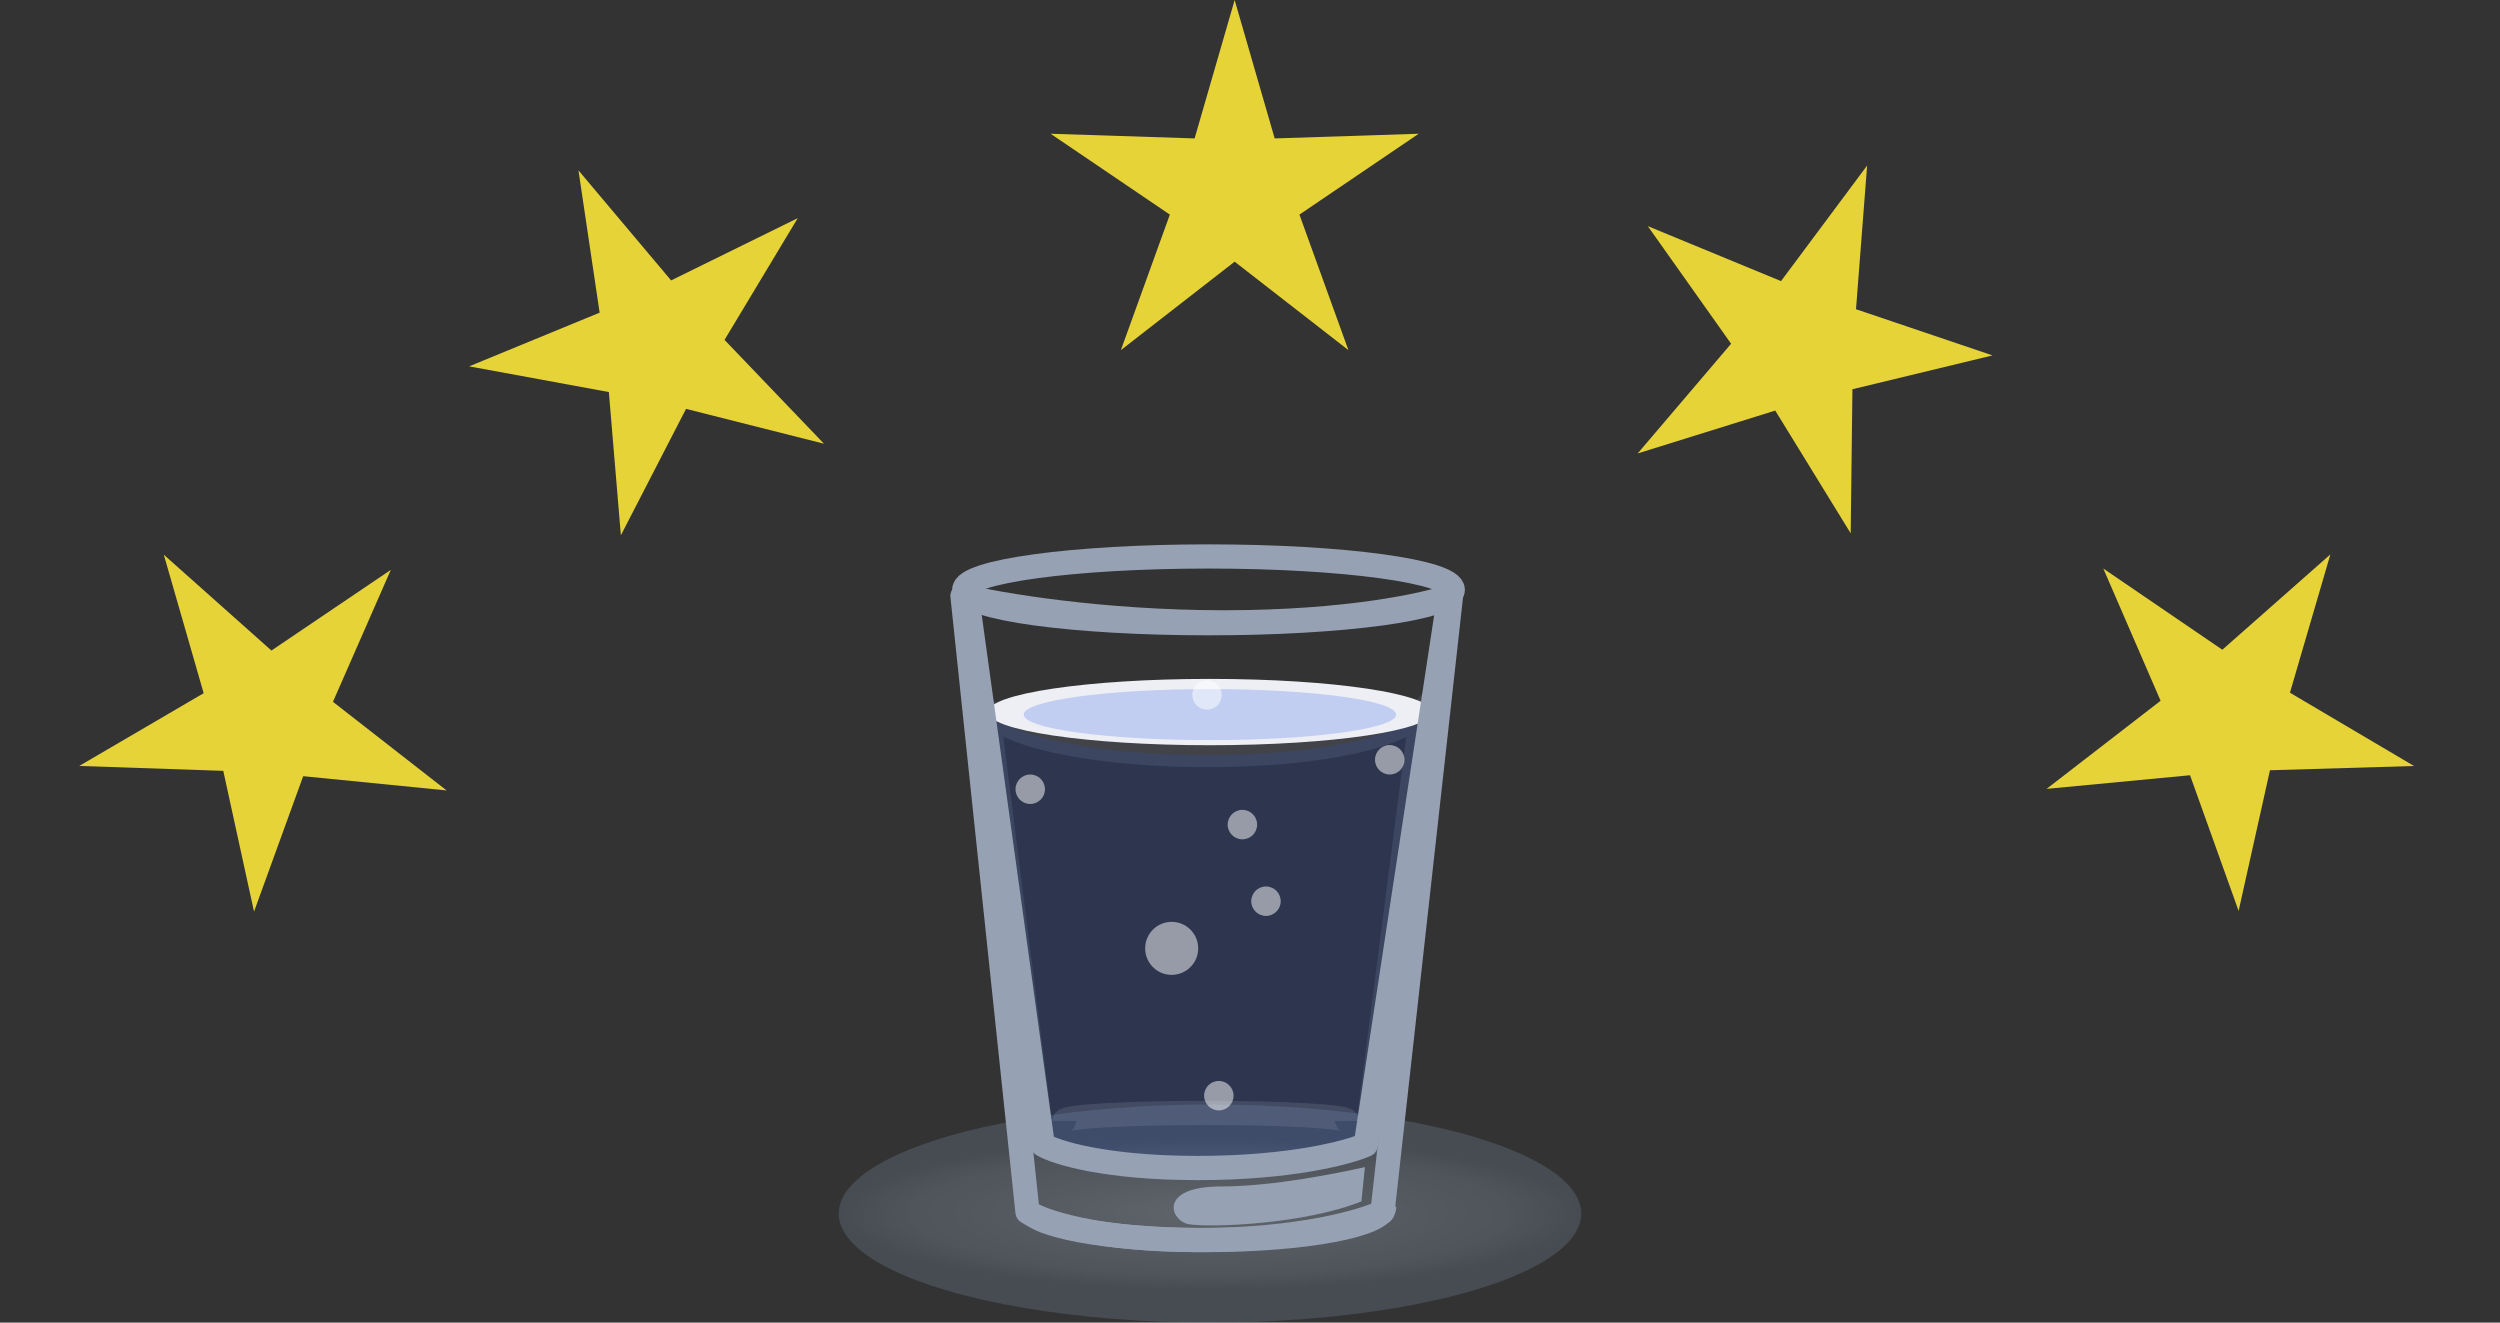 <svg width="310" height="164" viewBox="0 0 310 164" fill="none" xmlns="http://www.w3.org/2000/svg">
<rect x="0" y="0" width="310" height="164" fill="#333333" stroke="none"/>
<g opacity="0.5">
<ellipse cx="150.038" cy="150.481" rx="46.038" ry="13.519" fill="url(#paint0_radial_8312_22164)" fill-opacity="0.4"/>
<ellipse cx="150.038" cy="150.481" rx="46.038" ry="13.519" fill="#97B5D5" fill-opacity="0.39" style="mix-blend-mode:overlay"/>
</g>
<path d="M129.299 141.952L122.509 88.294C129.299 95.253 169.359 95.569 176.28 88.294L169.359 141.952C167.211 142.913 160.038 144.835 148.536 144.835C137.033 144.835 130.918 142.913 129.299 141.952Z" fill="#1248DE" fill-opacity="0.16" stroke="#8F9BBF" stroke-opacity="0.16" stroke-width="3"/>
<ellipse cx="149.855" cy="73.14" rx="30.29" ry="4.14" stroke="#96A2B3" stroke-width="3"/>
<ellipse cx="150.027" cy="88.295" rx="27.518" ry="4.112" fill="#EDEFF5"/>
<ellipse cx="150.028" cy="88.611" rx="23.09" ry="3.163" fill="#C1CEF1"/>
<path opacity="0.2" d="M167 139C167 138.448 159.165 138 149.5 138C139.835 138 132 138.448 132 139" stroke="#96A2B3" stroke-width="3"/>
<path d="M171.646 149.629C171.646 151.916 161.743 153.769 149.528 153.769C137.312 153.769 127.409 151.916 127.409 149.629" stroke="#96A2B3" stroke-width="3"/>
<path d="M127.409 150.283L119.346 73.903C123.813 74.993 136.561 77.172 151.815 77.172C167.069 77.172 176.912 74.993 179.926 73.903L171.428 150.283C169.067 151.445 161.186 153.769 148.546 153.769C135.907 153.769 129.188 151.445 127.409 150.283Z" stroke="#96A2B3" stroke-width="3" stroke-linecap="round" stroke-linejoin="round"/>
<path d="M120 74.666L129.299 141.952C130.919 142.913 137.033 144.835 148.536 144.835C160.038 144.835 167.211 142.913 169.359 141.952L179.6 74.666" stroke="#96A2B3" stroke-width="3" stroke-linecap="round" stroke-linejoin="round"/>
<path d="M168.813 148.975L169.249 144.726C166.053 145.416 158.014 147.123 151.38 147.123C143.535 147.123 145.091 151.429 147.458 151.808C150.181 152.244 161.731 151.808 168.813 148.975Z" fill="#96A2B3"/>
<circle opacity="0.5" cx="145.288" cy="117.596" r="3.288" fill="white"/>
<circle opacity="0.5" cx="156.981" cy="111.75" r="1.827" fill="white"/>
<circle opacity="0.5" cx="149.673" cy="86.173" r="1.827" fill="white"/>
<circle opacity="0.5" cx="172.327" cy="94.212" r="1.827" fill="white"/>
<circle opacity="0.5" cx="127.75" cy="97.865" r="1.827" fill="white"/>
<circle opacity="0.5" cx="151.135" cy="135.865" r="1.827" fill="white"/>
<circle opacity="0.5" cx="154.057" cy="102.25" r="1.827" fill="white"/>
<path d="M20.312 68.784L33.658 80.666L48.463 70.661L41.286 87.025L55.377 98.014L37.596 96.246L31.499 113.042L27.686 95.585L9.827 94.977L25.253 85.956L20.312 68.784Z" fill="#E5D337"/>
<path d="M153.096 0L158.061 17.165L175.921 16.584L161.13 26.611L167.203 43.416L153.096 32.448L138.989 43.416L145.061 26.611L130.27 16.584L148.13 17.165L153.096 0Z" fill="#E5D337"/>
<path d="M231.523 20.528L230.145 38.344L247.072 44.07L229.702 48.265L229.487 66.133L220.129 50.91L203.07 56.227L214.656 42.623L204.328 28.041L220.846 34.857L231.523 20.528Z" fill="#E5D337"/>
<path d="M288.968 68.744L283.952 85.895L299.338 94.983L281.477 95.512L277.588 112.953L271.565 96.13L253.776 97.821L267.914 86.894L260.809 70.498L275.57 80.568L288.968 68.744Z" fill="#E5D337"/>
<path d="M71.728 21.122L83.218 34.771L98.92 27.05L89.841 42.145L102.171 55.02L85.069 50.701L76.988 66.378L75.498 48.614L58.173 45.428L74.354 38.769L71.728 21.122Z" fill="#E5D337"/>
<defs>
<radialGradient id="paint0_radial_8312_22164" cx="0" cy="0" r="1" gradientUnits="userSpaceOnUse" gradientTransform="translate(150.038 150.481) scale(46.038 9.5)">
<stop stop-color="white"/>
<stop offset="0.475" stop-color="#A6A6A6"/>
<stop offset="0.82" stop-color="#737373"/>
<stop offset="0.99" stop-color="#737373" stop-opacity="0"/>
</radialGradient>
</defs>
</svg>
